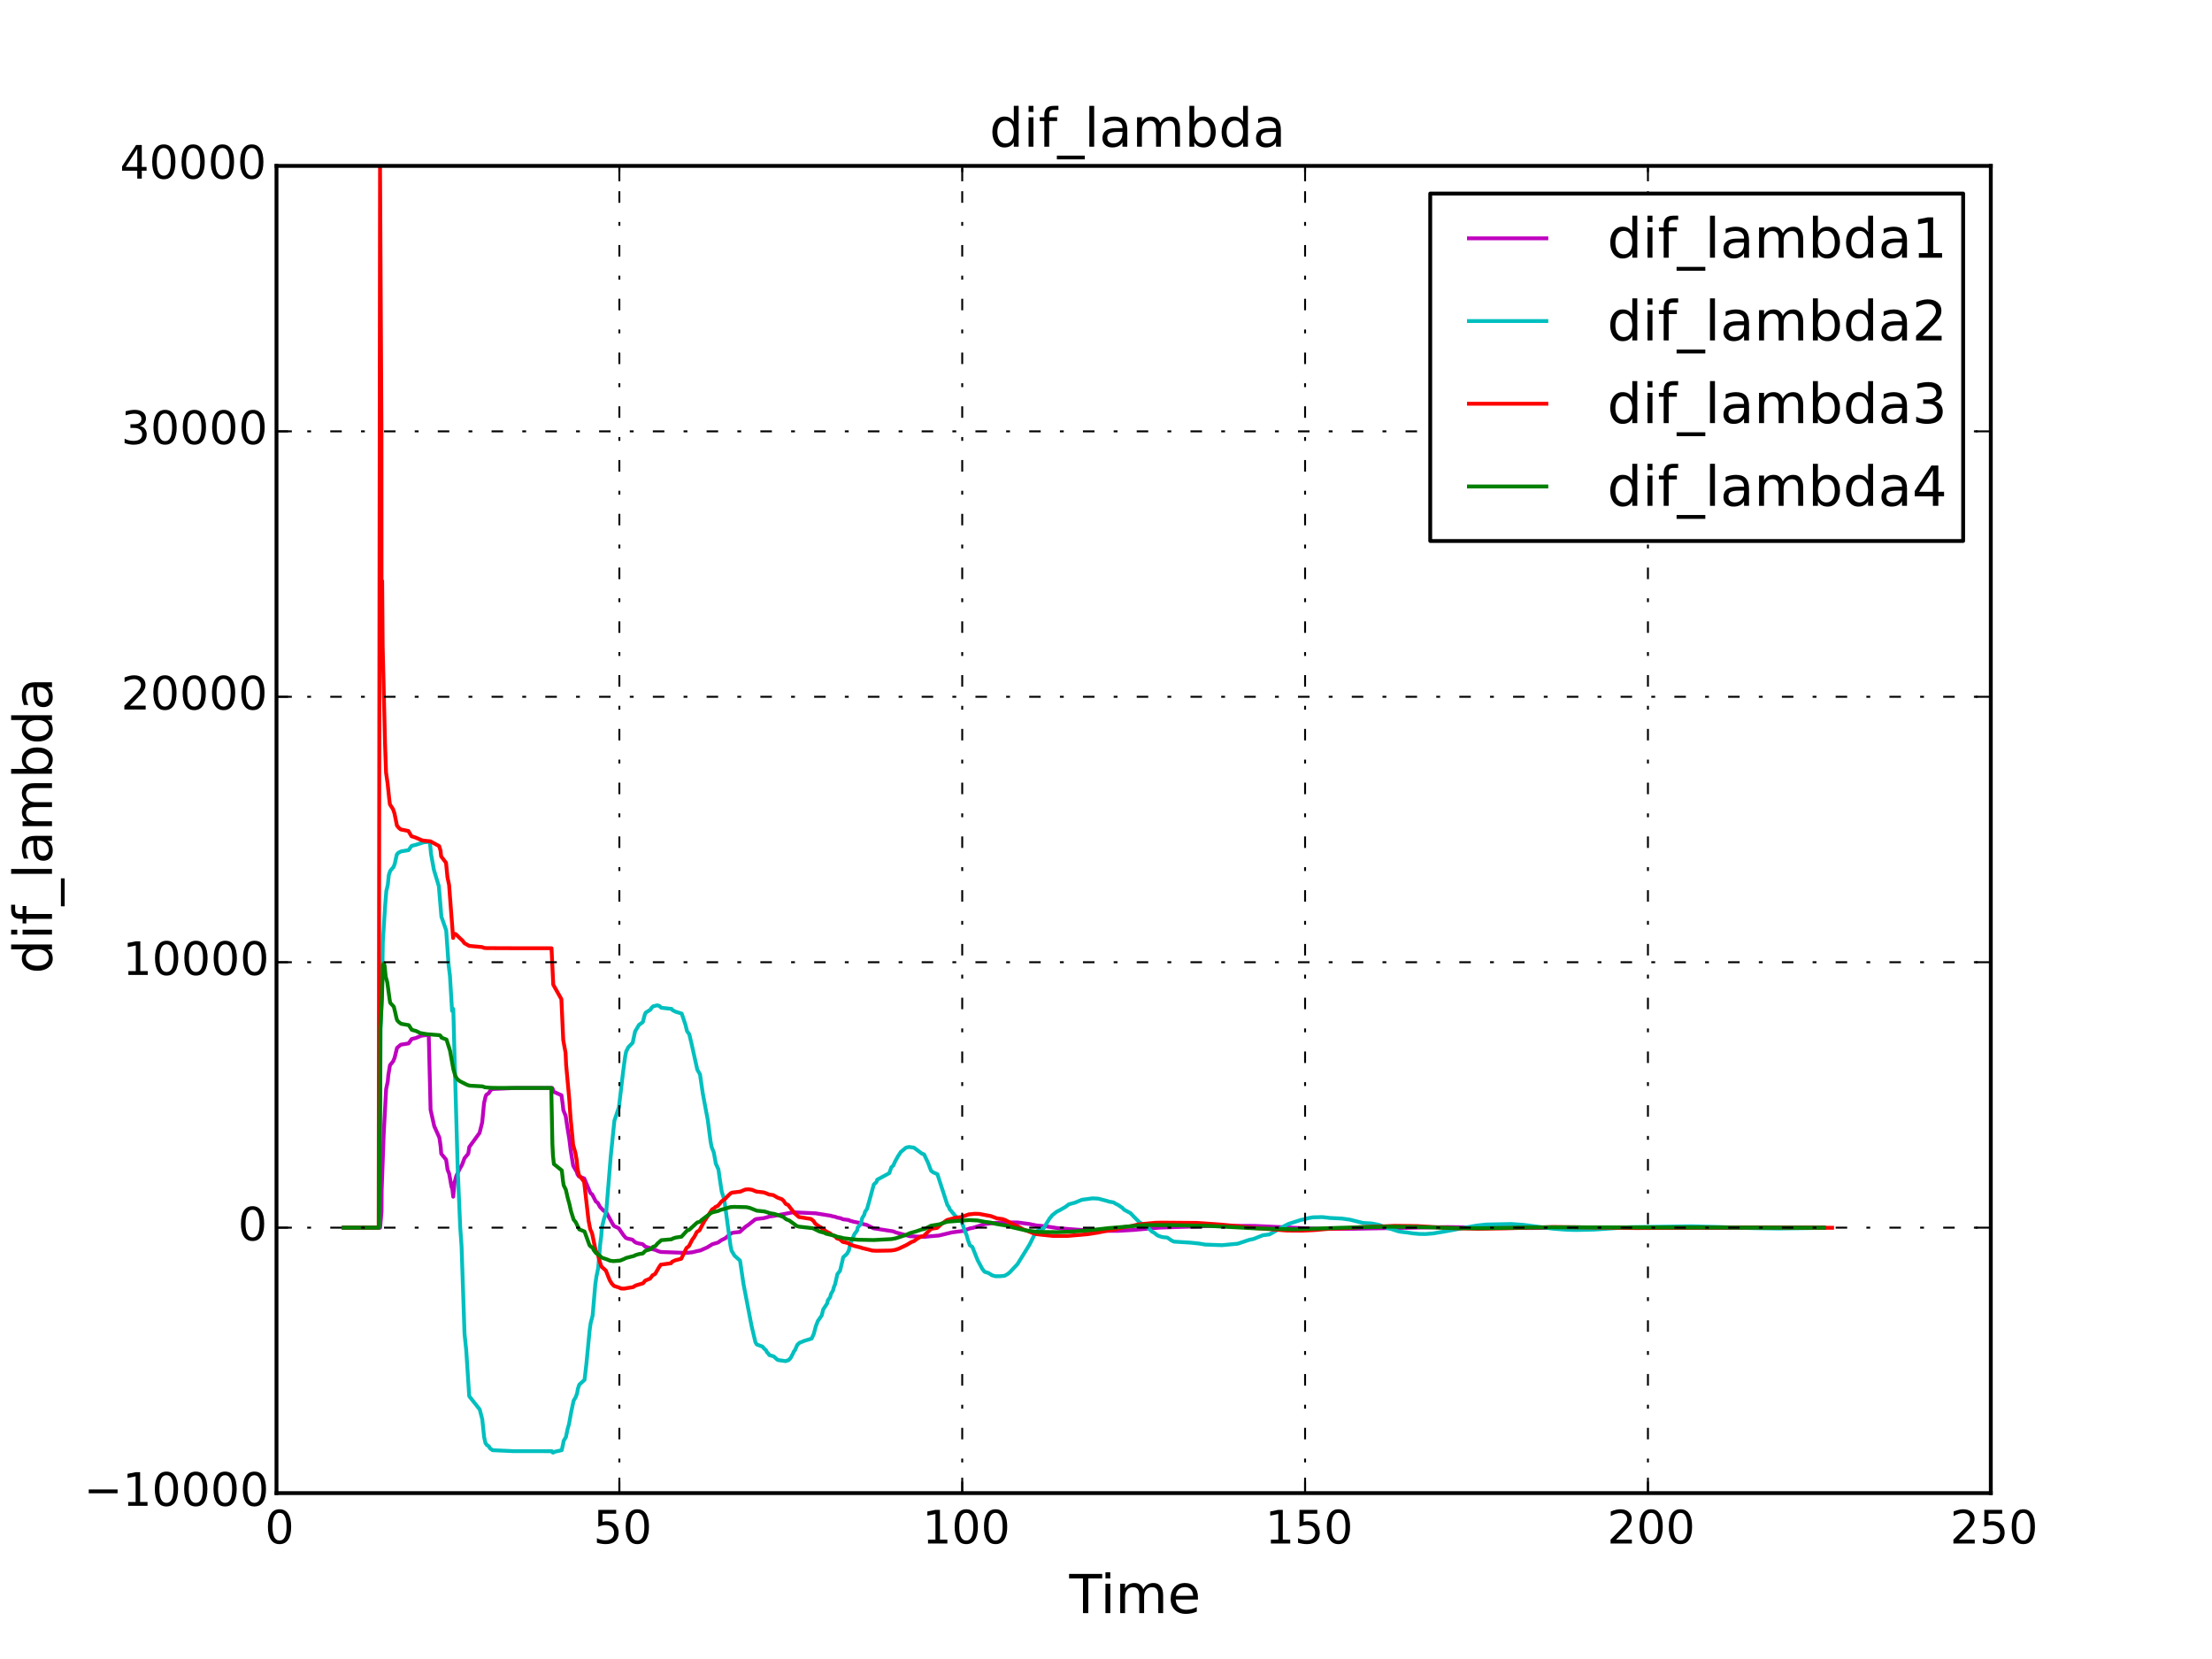 <?xml version="1.0" encoding="utf-8" standalone="no"?>
<!DOCTYPE svg PUBLIC "-//W3C//DTD SVG 1.1//EN"
  "http://www.w3.org/Graphics/SVG/1.1/DTD/svg11.dtd">
<!-- Created with matplotlib (http://matplotlib.org/) -->
<svg height="432pt" version="1.1" viewBox="0 0 576 432" width="576pt" xmlns="http://www.w3.org/2000/svg" xmlns:xlink="http://www.w3.org/1999/xlink">
 <defs>
  <style type="text/css">
*{stroke-linecap:butt;stroke-linejoin:round;}
  </style>
 </defs>
 <g id="figure_1">
  <g id="patch_1">
   <path d="
M0 432
L576 432
L576 0
L0 0
z
" style="fill:#ffffff;"/>
  </g>
  <g id="axes_1">
   <g id="patch_2">
    <path d="
M72 388.8
L518.4 388.8
L518.4 43.2
L72 43.2
z
" style="fill:#ffffff;"/>
   </g>
   <g id="line2d_1">
    <path clip-path="url(#p7ff5b81e1d)" d="
M89.483 319.68
L98.435 319.68
L98.983 319.68
L99.358 315.36
L99.389 309.96
L99.909 295.472
L100.548 283.576
L100.969 281.644
L101.113 279.997
L101.55 277.377
L102.392 276.333
L102.758 275.431
L103.387 272.873
L104.351 272.041
L106.399 271.703
L107.191 270.566
L108.284 270.289
L109.705 269.704
L111.162 269.509
L111.641 269.476
L112.125 288.984
L113.076 293.248
L114.419 296.249
L114.748 298.548
L114.893 300.415
L116.174 301.991
L116.541 304.561
L116.968 305.634
L117.568 308.996
L117.798 309.662
L118.016 311.624
L118.368 307.857
L118.842 306.178
L119.598 304.564
L120.313 303.327
L120.789 302.058
L120.933 301.633
L121.632 300.783
L121.948 300.361
L122.202 298.681
L124.876 295.002
L125.568 292.237
L126.039 287.288
L126.417 285.634
L126.637 285.086
L127.257 284.667
L127.746 283.914
L128.076 283.661
L128.236 283.576
L134.271 283.302
L143.783 283.301
L143.96 283.621
L144.122 284.27
L146.211 285.203
L146.547 287.668
L146.697 289.088
L147.297 290.574
L147.758 293.628
L148.253 296.656
L148.609 299.566
L149.267 303.572
L150.217 305.198
L150.39 305.81
L150.773 306.357
L152.131 306.862
L153.74 310.664
L154.228 311.043
L155.153 312.863
L155.666 313.214
L156.216 314.247
L157.158 315.25
L157.801 315.578
L159.693 318.972
L159.927 319.259
L161.103 319.821
L162.365 321.642
L162.959 322.347
L163.577 322.57
L164.67 322.788
L165.299 323.406
L165.659 323.6
L166.28 323.788
L167.325 323.969
L168.039 324.627
L169.505 325.051
L169.975 325.298
L170.784 325.517
L171.367 325.794
L172.098 326.006
L177.611 326.218
L178.834 326.247
L180.264 326.092
L181.255 325.859
L181.481 325.787
L182.354 325.626
L184.215 324.789
L185.491 323.993
L186.973 323.553
L187.85 322.934
L188.845 322.452
L189.434 321.959
L189.982 321.461
L190.406 321.128
L191.132 320.962
L192.652 320.796
L193.343 320.14
L194.259 319.346
L194.752 319.041
L196.636 317.544
L196.986 317.426
L198.885 317.2
L200.055 316.889
L200.264 316.793
L201.572 316.612
L206.293 315.723
L207.521 315.724
L212.348 315.938
L216.316 316.574
L216.51 316.647
L217.595 316.883
L217.992 317.049
L218.915 317.223
L219.493 317.496
L220.978 317.684
L221.342 317.876
L222.441 318.171
L224.062 318.47
L224.459 318.671
L225.691 318.971
L227.476 319.848
L232.569 320.635
L233.312 320.941
L236.952 321.917
L240.721 322.072
L242.256 321.919
L242.983 321.863
L244.508 321.729
L247.933 320.903
L250.69 320.551
L252.499 319.889
L253.428 319.714
L256.468 318.729
L258.054 318.557
L260.314 318.338
L264.868 318.311
L268.093 318.733
L269.887 319.106
L272.545 319.36
L275.022 319.751
L277.552 319.976
L280.409 320.197
L285.187 320.496
L291.043 320.516
L295.174 320.276
L301.985 319.665
L316.444 319.197
L326.75 319.231
L339.843 319.832
L343.678 319.974
L352.347 319.97
L376.873 319.531
L397.876 319.775
L418.945 319.63
L447.311 319.714
L474.824 319.668
L474.824 319.668" style="fill:none;stroke:#bf00bf;stroke-linecap:square;"/>
   </g>
   <g id="line2d_2">
    <path clip-path="url(#p7ff5b81e1d)" d="
M89.509 319.68
L98.555 319.68
L98.666 319.68
L99.024 285.12
L99.078 267.84
L99.469 258.66
L99.695 245.082
L100.289 235.887
L100.602 232.016
L100.979 230.433
L101.255 227.808
L101.643 226.725
L102.474 225.772
L102.796 224.935
L103.218 222.997
L103.34 222.506
L103.711 222.076
L104.438 221.702
L106.391 221.375
L107.058 220.433
L107.199 220.268
L108.259 219.998
L110.358 219.332
L111.939 219.197
L112.241 222.379
L112.99 226.506
L114.273 230.772
L114.941 238.705
L116.184 242.256
L116.83 251.427
L117.163 254.079
L117.722 263.244
L118.039 262.719
L118.389 275.99
L119.176 304.005
L119.618 314.435
L119.833 319.483
L120.184 324.416
L120.962 347.333
L121.405 351.565
L122.185 363.567
L124.92 367.025
L125.583 369.592
L126.062 374.189
L126.399 375.724
L126.73 376.232
L127.293 376.621
L127.589 377.145
L128.269 377.631
L133.833 377.885
L143.696 377.886
L143.852 378.187
L144.038 378.272
L144.238 378.08
L146.271 377.628
L146.607 376.14
L146.777 375.201
L147.373 374.184
L147.817 372.032
L148.146 370.936
L148.731 367.718
L149.37 364.731
L149.928 363.789
L150.281 362.796
L150.458 361.724
L150.838 360.562
L152.216 359.307
L152.71 355.013
L153.544 346.395
L153.81 344.503
L154.32 342.567
L155.012 334.482
L155.31 332.398
L155.757 330.298
L156.291 323.939
L156.569 321.812
L156.716 319.688
L157.234 317.568
L157.871 315.458
L159.03 301.171
L159.987 291.815
L161.165 288.341
L162.262 279.015
L162.804 275.035
L163.056 273.817
L163.645 272.655
L164.739 271.549
L165.384 268.578
L166.387 266.891
L167.396 266.136
L167.892 264.233
L168.114 263.718
L169.43 262.87
L169.578 262.536
L170.06 262.047
L171.192 261.774
L171.732 261.984
L172.202 262.417
L174.877 262.715
L175.163 263.067
L175.988 263.472
L177.515 263.929
L178.528 266.956
L178.893 268.493
L179.49 269.327
L180.144 272.075
L181.58 278.555
L182.274 279.746
L183.011 284.776
L183.759 288.783
L184.29 291.543
L185.029 297.222
L185.302 298.665
L185.876 300.115
L186.405 303.028
L187.075 304.489
L187.491 307.41
L187.94 310.321
L188.407 311.769
L188.717 313.211
L190.218 324.347
L190.494 325.67
L191.27 326.974
L192.703 328.257
L193.599 334.331
L195.702 345.242
L196.408 348.234
L196.713 349.518
L197.077 350.106
L198.564 350.657
L198.98 351.172
L199.518 351.651
L199.688 352.093
L200.114 352.497
L200.323 352.865
L201.47 353.196
L202.32 353.969
L202.596 354.153
L204.577 354.44
L204.749 354.341
L205.303 354.209
L205.875 353.615
L206.526 352.384
L206.672 352.001
L207.001 351.59
L207.621 350.194
L208.165 349.676
L209.506 349.134
L211.343 348.567
L211.901 347.365
L212.425 345.403
L212.96 343.999
L213.982 342.526
L214.354 340.991
L215.4 339.403
L215.576 338.59
L216.179 337.767
L216.379 336.934
L216.892 336.092
L217.118 335.243
L217.465 334.386
L218.053 331.782
L218.743 330.906
L219.376 328.268
L219.561 327.388
L220.536 326.509
L221.036 325.632
L221.404 323.888
L222.521 321.307
L223.179 320.459
L223.351 319.62
L224.129 318.788
L224.527 317.154
L225.043 316.353
L225.248 315.563
L225.782 314.785
L226.414 312.53
L227.539 308.428
L228.227 307.803
L228.421 307.197
L231.564 305.49
L232.102 303.961
L232.625 303.492
L232.999 302.618
L233.811 301.126
L234.557 299.985
L235.929 298.843
L236.693 298.672
L237.968 298.838
L239.687 300.115
L239.992 300.357
L240.636 300.615
L241.69 302.86
L242.448 304.868
L243.042 305.304
L244.096 305.749
L246.701 313.784
L247.099 314.314
L247.269 314.845
L248.599 316.431
L249.077 316.957
L250.19 317.48
L251.248 320.536
L251.666 321.513
L252.062 322.927
L252.555 324.271
L253.204 324.701
L254.56 328.115
L255.749 330.358
L256.38 331.171
L257.421 331.497
L258.323 332.08
L259.239 332.33
L260.405 332.325
L261.61 332.207
L262.364 331.773
L262.875 331.38
L264.935 329.2
L267.767 324.619
L268.15 323.986
L269.405 321.434
L270.152 320.493
L270.689 320.183
L271.726 319.876
L273.153 317.546
L273.316 317.274
L273.783 316.746
L273.942 316.49
L275.164 315.527
L276.04 315.084
L277.436 314.279
L278.338 313.592
L279.958 313.157
L281.718 312.42
L284.474 312.051
L285.961 312.118
L288.498 312.782
L288.689 312.884
L289.973 313.104
L290.538 313.475
L291.129 313.747
L292.237 314.503
L292.708 315.002
L294.364 315.889
L295.252 316.826
L296.596 318.171
L297.682 318.935
L298.109 319.31
L298.694 319.496
L299.026 319.862
L299.476 320.22
L300.01 320.739
L300.634 321.072
L301.184 321.548
L301.719 321.848
L302.668 322.134
L303.98 322.271
L305.03 323.006
L305.689 323.315
L309.992 323.583
L312.177 323.807
L313.836 324.085
L318.158 324.244
L322.296 323.858
L325.358 322.835
L326.375 322.638
L328.808 321.669
L330.546 321.441
L334.577 319.181
L335.575 318.682
L338.245 317.838
L338.582 317.699
L339.561 317.51
L340.621 317.207
L341.874 316.986
L344.319 316.925
L345.829 317.085
L346.199 317.149
L349.392 317.303
L350.049 317.392
L351.497 317.592
L354.949 318.457
L357.182 318.594
L358.342 318.802
L359.274 319.012
L360.851 319.632
L361.377 319.83
L362.262 320.021
L364.138 320.635
L364.921 320.774
L366.399 320.938
L367.878 321.161
L369.608 321.322
L371.204 321.336
L373.101 321.192
L376.442 320.631
L384.475 319.145
L386.977 318.865
L393.521 318.73
L396.613 318.947
L404.531 319.958
L407.849 320.211
L410.353 320.287
L415.067 320.182
L424.353 319.554
L440.434 319.321
L448.385 319.533
L456.343 319.803
L463.108 319.9
L470.988 319.792
L475.126 319.71
L475.126 319.71" style="fill:none;stroke:#00bfbf;stroke-linecap:square;"/>
   </g>
   <g id="line2d_3">
    <path clip-path="url(#p7ff5b81e1d)" d="
M89.578 319.68
L98.606 319.68
L98.96 43.2
L99.332 112.32
L99.349 151.2
L99.517 151.267
L99.649 168.213
L100.256 193.45
L100.527 201.201
L100.919 203.899
L101.341 207.921
L101.53 209.453
L102.37 210.752
L102.736 211.863
L103.363 214.974
L103.792 215.512
L104.329 215.979
L106.339 216.385
L107.147 217.754
L108.191 218.087
L110.04 218.874
L112.084 219.082
L114.355 220.323
L114.721 221.519
L114.87 222.994
L116.149 224.673
L116.518 228.431
L116.941 230.433
L117.991 244.241
L118.155 243.339
L118.505 243.185
L118.817 243.364
L119.566 244.122
L120.478 244.969
L120.903 245.571
L121.859 246.129
L122.175 246.304
L125.544 246.621
L126.011 246.823
L126.617 246.887
L135.632 246.922
L143.611 246.922
L144.069 256.42
L146.183 260.174
L146.669 270.858
L147.272 274.149
L147.419 277.3
L148.216 285.964
L148.574 291.133
L149.039 295.863
L149.234 298.075
L149.831 300.191
L150.192 302.214
L150.36 304.143
L150.75 305.98
L152.105 307.729
L153.254 317.804
L153.696 320.09
L154.174 321.149
L155.124 325.706
L155.641 326.483
L156.189 328.578
L156.598 329.79
L157.776 330.867
L158.767 333.356
L159.286 334.225
L159.905 334.867
L161.248 335.297
L161.705 335.529
L162.51 335.553
L163.557 335.372
L164.829 335.165
L165.552 334.73
L167.459 334.16
L168.018 333.465
L169.295 332.939
L169.944 332.065
L170.585 331.752
L171.567 330.056
L172.061 329.323
L174.731 328.946
L175.012 328.564
L175.832 328.177
L177.389 327.784
L178.792 324.937
L179.379 324.521
L179.81 323.688
L180.228 322.855
L180.832 322.026
L181.459 320.795
L182.134 320.39
L183.388 318.042
L185.453 314.903
L186.018 314.591
L186.291 314.287
L186.95 313.991
L187.643 313.156
L187.83 312.896
L188.839 312.173
L189.222 311.739
L189.96 310.994
L190.344 310.683
L190.701 310.544
L192.783 310.296
L194.046 309.762
L194.894 309.686
L195.815 309.815
L196.466 310.089
L196.945 310.279
L198.864 310.502
L199.593 310.758
L200.239 311.044
L201.346 311.198
L201.905 311.526
L202.505 311.88
L203.572 312.259
L204.024 312.659
L204.628 313.517
L205.207 313.742
L205.928 314.676
L206.89 315.901
L208.021 316.906
L211.166 317.41
L211.812 317.914
L212.324 318.663
L213.355 319.399
L213.836 319.641
L214.273 320.116
L214.778 320.349
L214.991 320.58
L216.288 321.251
L216.478 321.468
L217.379 321.889
L217.95 322.487
L218.66 322.678
L219.464 323.388
L220.94 323.712
L221.29 324.012
L222.39 324.42
L224.23 324.878
L224.44 324.977
L226.145 325.378
L227.14 325.648
L228.328 325.699
L232.012 325.636
L233.043 325.479
L234.021 325.164
L236.059 324.195
L237.307 323.442
L238.031 323.171
L238.768 322.603
L239.797 322.011
L240.53 321.861
L242.231 320.197
L242.358 320.049
L242.927 319.902
L244.007 319.756
L245.107 318.78
L246.612 317.691
L248.825 317.1
L250.268 316.93
L252.281 316.222
L253.836 316.062
L255.028 316.102
L258.034 316.674
L259.316 317.151
L259.493 317.227
L261.11 317.464
L261.808 317.715
L262.614 318.153
L264.265 319.064
L264.846 319.246
L266.443 320.113
L269.312 321.216
L269.863 321.368
L272.711 321.678
L274.316 321.841
L277.994 321.829
L283.094 321.391
L283.946 321.265
L286.019 320.934
L288.612 320.402
L290.038 320.236
L292.808 319.537
L294.282 319.339
L296.425 318.835
L300.862 318.408
L302.485 318.369
L311.75 318.447
L317.587 318.854
L323.414 319.399
L324.718 319.597
L331.777 320.16
L335.011 320.428
L339.086 320.467
L342.25 320.312
L346.095 319.976
L350.509 319.836
L353.83 319.551
L354.866 319.517
L359.547 319.369
L363.206 319.21
L369.003 319.272
L373.706 319.557
L377.541 319.784
L384.885 319.969
L392.07 319.861
L404.267 319.51
L411.094 319.573
L425.939 319.784
L446.609 319.678
L458.18 319.618
L477.078 319.713
L477.078 319.713" style="fill:none;stroke:#ff0000;stroke-linecap:square;"/>
   </g>
   <g id="line2d_4">
    <path clip-path="url(#p7ff5b81e1d)" d="
M89.518 319.68
L98.579 319.68
L98.649 319.68
L99.015 285.12
L99.061 267.84
L99.46 259.74
L99.703 251.242
L99.963 250.847
L100.161 251.551
L100.432 254.29
L100.855 255.828
L101.419 259.983
L101.601 261.129
L102.552 262.151
L102.963 263.854
L103.254 265.172
L103.441 265.71
L103.892 266.182
L104.446 266.594
L106.45 266.953
L107.234 268.171
L108.347 268.468
L109.387 268.997
L111.207 269.306
L114.489 269.561
L114.792 269.821
L114.959 270.2
L116.266 270.694
L117.179 273.584
L118.067 278.482
L118.585 280.203
L119.055 280.977
L119.643 281.463
L120.357 281.851
L121.673 282.509
L122.311 282.704
L125.636 282.886
L126.252 283.131
L127.79 283.263
L130.328 283.298
L143.55 283.301
L143.845 297.964
L144.002 300.998
L144.233 303.114
L146.294 304.78
L146.598 307.486
L146.784 308.668
L147.337 309.775
L147.801 311.815
L148.304 313.661
L148.671 315.34
L149.377 317.583
L149.924 318.263
L150.818 320.116
L152.205 320.674
L153.5 324.246
L153.831 324.596
L154.343 324.927
L154.616 325.536
L155.221 326.324
L155.936 326.769
L156.544 327.327
L156.696 327.485
L158.166 327.983
L158.848 328.281
L159.734 328.396
L161.475 328.253
L162.409 327.88
L163.078 327.558
L165.159 327.026
L165.352 326.877
L166.36 326.56
L167.385 326.392
L168.109 325.673
L169.418 325.286
L170.042 324.677
L170.67 324.467
L171.199 323.823
L172.21 322.935
L174.848 322.71
L175.245 322.484
L175.978 322.257
L177.462 322.03
L178.696 320.672
L178.882 320.449
L179.479 320.227
L181.554 318.327
L182.28 318.131
L182.627 317.748
L184.013 316.696
L184.696 316.23
L185.013 315.945
L185.553 315.68
L187.069 315.322
L187.477 315.111
L190.199 314.321
L191.187 314.27
L194.326 314.343
L195.185 314.518
L197.085 315.263
L199.046 315.458
L200.104 315.774
L200.311 315.885
L201.722 316.116
L203.931 316.86
L204.755 317.523
L205.492 317.795
L207.564 319.298
L208.171 319.432
L211.657 319.825
L213.424 320.687
L214.691 321.026
L215.049 321.239
L217.451 321.815
L218.039 322.063
L219.191 322.282
L219.552 322.412
L221.393 322.631
L223.428 322.827
L227.519 322.903
L232.108 322.657
L233.174 322.47
L235.76 321.636
L236.995 321.09
L238.455 320.68
L239.915 320.184
L240.76 320.02
L242.442 319.169
L244.548 318.827
L246.677 318.127
L252.35 317.702
L254.54 317.81
L256.217 318.12
L256.371 318.157
L257.966 318.355
L259.394 318.716
L262.177 319.159
L263.651 319.604
L266.997 320.366
L270.122 320.788
L275.181 320.849
L279.408 320.688
L282.401 320.462
L286.332 320.065
L288.684 319.795
L290.817 319.622
L298.081 319.007
L305.014 319.019
L307.348 319.068
L314.408 319.203
L323.072 319.657
L327.072 319.88
L336.871 320.109
L342.355 319.942
L349.048 319.708
L361.372 319.425
L369.296 319.508
L379.872 319.816
L386.267 319.821
L397.417 319.643
L404.982 319.586
L474.886 319.698
L474.886 319.698" style="fill:none;stroke:#008000;stroke-linecap:square;"/>
   </g>
   <g id="patch_3">
    <path d="
M72 388.8
L72 43.2" style="fill:none;stroke:#000000;stroke-linecap:square;stroke-linejoin:miter;"/>
   </g>
   <g id="patch_4">
    <path d="
M72 43.2
L518.4 43.2" style="fill:none;stroke:#000000;stroke-linecap:square;stroke-linejoin:miter;"/>
   </g>
   <g id="patch_5">
    <path d="
M518.4 388.8
L518.4 43.2" style="fill:none;stroke:#000000;stroke-linecap:square;stroke-linejoin:miter;"/>
   </g>
   <g id="patch_6">
    <path d="
M72 388.8
L518.4 388.8" style="fill:none;stroke:#000000;stroke-linecap:square;stroke-linejoin:miter;"/>
   </g>
   <g id="matplotlib.axis_1">
    <g id="xtick_1">
     <g id="line2d_5">
      <path clip-path="url(#p7ff5b81e1d)" d="
M72 388.8
L72 43.2" style="fill:none;stroke:#000000;stroke-dasharray:3,5,1,5;stroke-dashoffset:0.0;stroke-width:0.5;"/>
     </g>
     <g id="line2d_6">
      <defs>
       <path d="
M0 0
L0 -4" id="mc7db9fdffb" style="stroke:#000000;stroke-width:0.5;"/>
      </defs>
      <g>
       <use style="stroke:#000000;stroke-width:0.5;" x="72.0" xlink:href="#mc7db9fdffb" y="388.8"/>
      </g>
     </g>
     <g id="line2d_7">
      <defs>
       <path d="
M0 0
L0 4" id="m5a7d422ac3" style="stroke:#000000;stroke-width:0.5;"/>
      </defs>
      <g>
       <use style="stroke:#000000;stroke-width:0.5;" x="72.0" xlink:href="#m5a7d422ac3" y="43.2"/>
      </g>
     </g>
     <g id="text_1">
      <!-- 0 -->
      <defs>
       <path d="
M31.781 66.406
Q24.172 66.406 20.328 58.906
Q16.5 51.422 16.5 36.375
Q16.5 21.391 20.328 13.891
Q24.172 6.391 31.781 6.391
Q39.453 6.391 43.281 13.891
Q47.125 21.391 47.125 36.375
Q47.125 51.422 43.281 58.906
Q39.453 66.406 31.781 66.406
M31.781 74.219
Q44.047 74.219 50.516 64.516
Q56.984 54.828 56.984 36.375
Q56.984 17.969 50.516 8.266
Q44.047 -1.422 31.781 -1.422
Q19.531 -1.422 13.062 8.266
Q6.594 17.969 6.594 36.375
Q6.594 54.828 13.062 64.516
Q19.531 74.219 31.781 74.219" id="DejaVuSans-30"/>
      </defs>
      <g transform="translate(68.977 401.918)scale(0.12 -0.12)">
       <use xlink:href="#DejaVuSans-30"/>
      </g>
     </g>
    </g>
    <g id="xtick_2">
     <g id="line2d_8">
      <path clip-path="url(#p7ff5b81e1d)" d="
M161.28 388.8
L161.28 43.2" style="fill:none;stroke:#000000;stroke-dasharray:3,5,1,5;stroke-dashoffset:0.0;stroke-width:0.5;"/>
     </g>
     <g id="line2d_9">
      <g>
       <use style="stroke:#000000;stroke-width:0.5;" x="161.28" xlink:href="#mc7db9fdffb" y="388.8"/>
      </g>
     </g>
     <g id="line2d_10">
      <g>
       <use style="stroke:#000000;stroke-width:0.5;" x="161.28" xlink:href="#m5a7d422ac3" y="43.2"/>
      </g>
     </g>
     <g id="text_2">
      <!-- 50 -->
      <defs>
       <path d="
M10.797 72.906
L49.516 72.906
L49.516 64.594
L19.828 64.594
L19.828 46.734
Q21.969 47.469 24.109 47.828
Q26.266 48.188 28.422 48.188
Q40.625 48.188 47.75 41.5
Q54.891 34.812 54.891 23.391
Q54.891 11.625 47.562 5.094
Q40.234 -1.422 26.906 -1.422
Q22.312 -1.422 17.547 -0.641
Q12.797 0.141 7.719 1.703
L7.719 11.625
Q12.109 9.234 16.797 8.062
Q21.484 6.891 26.703 6.891
Q35.156 6.891 40.078 11.328
Q45.016 15.766 45.016 23.391
Q45.016 31 40.078 35.438
Q35.156 39.891 26.703 39.891
Q22.75 39.891 18.812 39.016
Q14.891 38.141 10.797 36.281
z
" id="DejaVuSans-35"/>
      </defs>
      <g transform="translate(154.507 401.918)scale(0.12 -0.12)">
       <use xlink:href="#DejaVuSans-35"/>
       <use x="63.623" xlink:href="#DejaVuSans-30"/>
      </g>
     </g>
    </g>
    <g id="xtick_3">
     <g id="line2d_11">
      <path clip-path="url(#p7ff5b81e1d)" d="
M250.56 388.8
L250.56 43.2" style="fill:none;stroke:#000000;stroke-dasharray:3,5,1,5;stroke-dashoffset:0.0;stroke-width:0.5;"/>
     </g>
     <g id="line2d_12">
      <g>
       <use style="stroke:#000000;stroke-width:0.5;" x="250.56" xlink:href="#mc7db9fdffb" y="388.8"/>
      </g>
     </g>
     <g id="line2d_13">
      <g>
       <use style="stroke:#000000;stroke-width:0.5;" x="250.56" xlink:href="#m5a7d422ac3" y="43.2"/>
      </g>
     </g>
     <g id="text_3">
      <!-- 100 -->
      <defs>
       <path d="
M12.406 8.297
L28.516 8.297
L28.516 63.922
L10.984 60.406
L10.984 69.391
L28.422 72.906
L38.281 72.906
L38.281 8.297
L54.391 8.297
L54.391 0
L12.406 0
z
" id="DejaVuSans-31"/>
      </defs>
      <g transform="translate(240.165 401.918)scale(0.12 -0.12)">
       <use xlink:href="#DejaVuSans-31"/>
       <use x="63.623" xlink:href="#DejaVuSans-30"/>
       <use x="127.246" xlink:href="#DejaVuSans-30"/>
      </g>
     </g>
    </g>
    <g id="xtick_4">
     <g id="line2d_14">
      <path clip-path="url(#p7ff5b81e1d)" d="
M339.84 388.8
L339.84 43.2" style="fill:none;stroke:#000000;stroke-dasharray:3,5,1,5;stroke-dashoffset:0.0;stroke-width:0.5;"/>
     </g>
     <g id="line2d_15">
      <g>
       <use style="stroke:#000000;stroke-width:0.5;" x="339.84" xlink:href="#mc7db9fdffb" y="388.8"/>
      </g>
     </g>
     <g id="line2d_16">
      <g>
       <use style="stroke:#000000;stroke-width:0.5;" x="339.84" xlink:href="#m5a7d422ac3" y="43.2"/>
      </g>
     </g>
     <g id="text_4">
      <!-- 150 -->
      <g transform="translate(329.445 401.918)scale(0.12 -0.12)">
       <use xlink:href="#DejaVuSans-31"/>
       <use x="63.623" xlink:href="#DejaVuSans-35"/>
       <use x="127.246" xlink:href="#DejaVuSans-30"/>
      </g>
     </g>
    </g>
    <g id="xtick_5">
     <g id="line2d_17">
      <path clip-path="url(#p7ff5b81e1d)" d="
M429.12 388.8
L429.12 43.2" style="fill:none;stroke:#000000;stroke-dasharray:3,5,1,5;stroke-dashoffset:0.0;stroke-width:0.5;"/>
     </g>
     <g id="line2d_18">
      <g>
       <use style="stroke:#000000;stroke-width:0.5;" x="429.12" xlink:href="#mc7db9fdffb" y="388.8"/>
      </g>
     </g>
     <g id="line2d_19">
      <g>
       <use style="stroke:#000000;stroke-width:0.5;" x="429.12" xlink:href="#m5a7d422ac3" y="43.2"/>
      </g>
     </g>
     <g id="text_5">
      <!-- 200 -->
      <defs>
       <path d="
M19.188 8.297
L53.609 8.297
L53.609 0
L7.328 0
L7.328 8.297
Q12.938 14.109 22.625 23.891
Q32.328 33.688 34.812 36.531
Q39.547 41.844 41.422 45.531
Q43.312 49.219 43.312 52.781
Q43.312 58.594 39.234 62.25
Q35.156 65.922 28.609 65.922
Q23.969 65.922 18.812 64.312
Q13.672 62.703 7.812 59.422
L7.812 69.391
Q13.766 71.781 18.938 73
Q24.125 74.219 28.422 74.219
Q39.75 74.219 46.484 68.547
Q53.219 62.891 53.219 53.422
Q53.219 48.922 51.531 44.891
Q49.859 40.875 45.406 35.406
Q44.188 33.984 37.641 27.219
Q31.109 20.453 19.188 8.297" id="DejaVuSans-32"/>
      </defs>
      <g transform="translate(418.506 401.918)scale(0.12 -0.12)">
       <use xlink:href="#DejaVuSans-32"/>
       <use x="63.623" xlink:href="#DejaVuSans-30"/>
       <use x="127.246" xlink:href="#DejaVuSans-30"/>
      </g>
     </g>
    </g>
    <g id="xtick_6">
     <g id="line2d_20">
      <path clip-path="url(#p7ff5b81e1d)" d="
M518.4 388.8
L518.4 43.2" style="fill:none;stroke:#000000;stroke-dasharray:3,5,1,5;stroke-dashoffset:0.0;stroke-width:0.5;"/>
     </g>
     <g id="line2d_21">
      <g>
       <use style="stroke:#000000;stroke-width:0.5;" x="518.4" xlink:href="#mc7db9fdffb" y="388.8"/>
      </g>
     </g>
     <g id="line2d_22">
      <g>
       <use style="stroke:#000000;stroke-width:0.5;" x="518.4" xlink:href="#m5a7d422ac3" y="43.2"/>
      </g>
     </g>
     <g id="text_6">
      <!-- 250 -->
      <g transform="translate(507.786 401.918)scale(0.12 -0.12)">
       <use xlink:href="#DejaVuSans-32"/>
       <use x="63.623" xlink:href="#DejaVuSans-35"/>
       <use x="127.246" xlink:href="#DejaVuSans-30"/>
      </g>
     </g>
    </g>
    <g id="text_7">
     <!-- Time -->
     <defs>
      <path d="
M9.422 54.688
L18.406 54.688
L18.406 0
L9.422 0
z

M9.422 75.984
L18.406 75.984
L18.406 64.594
L9.422 64.594
z
" id="DejaVuSans-69"/>
      <path d="
M-0.297 72.906
L61.375 72.906
L61.375 64.594
L35.5 64.594
L35.5 0
L25.594 0
L25.594 64.594
L-0.297 64.594
z
" id="DejaVuSans-54"/>
      <path d="
M52 44.188
Q55.375 50.25 60.062 53.125
Q64.75 56 71.094 56
Q79.641 56 84.281 50.016
Q88.922 44.047 88.922 33.016
L88.922 0
L79.891 0
L79.891 32.719
Q79.891 40.578 77.094 44.375
Q74.312 48.188 68.609 48.188
Q61.625 48.188 57.562 43.547
Q53.516 38.922 53.516 30.906
L53.516 0
L44.484 0
L44.484 32.719
Q44.484 40.625 41.703 44.406
Q38.922 48.188 33.109 48.188
Q26.219 48.188 22.156 43.531
Q18.109 38.875 18.109 30.906
L18.109 0
L9.078 0
L9.078 54.688
L18.109 54.688
L18.109 46.188
Q21.188 51.219 25.484 53.609
Q29.781 56 35.688 56
Q41.656 56 45.828 52.969
Q50 49.953 52 44.188" id="DejaVuSans-6d"/>
      <path d="
M56.203 29.594
L56.203 25.203
L14.891 25.203
Q15.484 15.922 20.484 11.062
Q25.484 6.203 34.422 6.203
Q39.594 6.203 44.453 7.469
Q49.312 8.734 54.109 11.281
L54.109 2.781
Q49.266 0.734 44.188 -0.344
Q39.109 -1.422 33.891 -1.422
Q20.797 -1.422 13.156 6.188
Q5.516 13.812 5.516 26.812
Q5.516 40.234 12.766 48.109
Q20.016 56 32.328 56
Q43.359 56 49.781 48.891
Q56.203 41.797 56.203 29.594
M47.219 32.234
Q47.125 39.594 43.094 43.984
Q39.062 48.391 32.422 48.391
Q24.906 48.391 20.391 44.141
Q15.875 39.891 15.188 32.172
z
" id="DejaVuSans-65"/>
     </defs>
     <g transform="translate(278.425 420.052)scale(0.14 -0.14)">
      <use xlink:href="#DejaVuSans-54"/>
      <use x="57.959" xlink:href="#DejaVuSans-69"/>
      <use x="85.742" xlink:href="#DejaVuSans-6d"/>
      <use x="183.154" xlink:href="#DejaVuSans-65"/>
     </g>
    </g>
   </g>
   <g id="matplotlib.axis_2">
    <g id="ytick_1">
     <g id="line2d_23">
      <path clip-path="url(#p7ff5b81e1d)" d="
M72 388.8
L518.4 388.8" style="fill:none;stroke:#000000;stroke-dasharray:3,5,1,5;stroke-dashoffset:0.0;stroke-width:0.5;"/>
     </g>
     <g id="line2d_24">
      <defs>
       <path d="
M0 0
L4 0" id="md7965d1ba0" style="stroke:#000000;stroke-width:0.5;"/>
      </defs>
      <g>
       <use style="stroke:#000000;stroke-width:0.5;" x="72.0" xlink:href="#md7965d1ba0" y="388.8"/>
      </g>
     </g>
     <g id="line2d_25">
      <defs>
       <path d="
M0 0
L-4 0" id="md9a1c1a7cd" style="stroke:#000000;stroke-width:0.5;"/>
      </defs>
      <g>
       <use style="stroke:#000000;stroke-width:0.5;" x="518.4" xlink:href="#md9a1c1a7cd" y="388.8"/>
      </g>
     </g>
     <g id="text_8">
      <!-- −10000 -->
      <defs>
       <path d="
M10.594 35.5
L73.188 35.5
L73.188 27.203
L10.594 27.203
z
" id="DejaVuSans-2212"/>
      </defs>
      <g transform="translate(21.837 392.111)scale(0.12 -0.12)">
       <use xlink:href="#DejaVuSans-2212"/>
       <use x="83.789" xlink:href="#DejaVuSans-31"/>
       <use x="147.412" xlink:href="#DejaVuSans-30"/>
       <use x="211.035" xlink:href="#DejaVuSans-30"/>
       <use x="274.658" xlink:href="#DejaVuSans-30"/>
       <use x="338.281" xlink:href="#DejaVuSans-30"/>
      </g>
     </g>
    </g>
    <g id="ytick_2">
     <g id="line2d_26">
      <path clip-path="url(#p7ff5b81e1d)" d="
M72 319.68
L518.4 319.68" style="fill:none;stroke:#000000;stroke-dasharray:3,5,1,5;stroke-dashoffset:0.0;stroke-width:0.5;"/>
     </g>
     <g id="line2d_27">
      <g>
       <use style="stroke:#000000;stroke-width:0.5;" x="72.0" xlink:href="#md7965d1ba0" y="319.68"/>
      </g>
     </g>
     <g id="line2d_28">
      <g>
       <use style="stroke:#000000;stroke-width:0.5;" x="518.4" xlink:href="#md9a1c1a7cd" y="319.68"/>
      </g>
     </g>
     <g id="text_9">
      <!-- 0 -->
      <g transform="translate(61.953 322.991)scale(0.12 -0.12)">
       <use xlink:href="#DejaVuSans-30"/>
      </g>
     </g>
    </g>
    <g id="ytick_3">
     <g id="line2d_29">
      <path clip-path="url(#p7ff5b81e1d)" d="
M72 250.56
L518.4 250.56" style="fill:none;stroke:#000000;stroke-dasharray:3,5,1,5;stroke-dashoffset:0.0;stroke-width:0.5;"/>
     </g>
     <g id="line2d_30">
      <g>
       <use style="stroke:#000000;stroke-width:0.5;" x="72.0" xlink:href="#md7965d1ba0" y="250.56"/>
      </g>
     </g>
     <g id="line2d_31">
      <g>
       <use style="stroke:#000000;stroke-width:0.5;" x="518.4" xlink:href="#md9a1c1a7cd" y="250.56"/>
      </g>
     </g>
     <g id="text_10">
      <!-- 10000 -->
      <g transform="translate(31.94 253.871)scale(0.12 -0.12)">
       <use xlink:href="#DejaVuSans-31"/>
       <use x="63.623" xlink:href="#DejaVuSans-30"/>
       <use x="127.246" xlink:href="#DejaVuSans-30"/>
       <use x="190.869" xlink:href="#DejaVuSans-30"/>
       <use x="254.492" xlink:href="#DejaVuSans-30"/>
      </g>
     </g>
    </g>
    <g id="ytick_4">
     <g id="line2d_32">
      <path clip-path="url(#p7ff5b81e1d)" d="
M72 181.44
L518.4 181.44" style="fill:none;stroke:#000000;stroke-dasharray:3,5,1,5;stroke-dashoffset:0.0;stroke-width:0.5;"/>
     </g>
     <g id="line2d_33">
      <g>
       <use style="stroke:#000000;stroke-width:0.5;" x="72.0" xlink:href="#md7965d1ba0" y="181.44"/>
      </g>
     </g>
     <g id="line2d_34">
      <g>
       <use style="stroke:#000000;stroke-width:0.5;" x="518.4" xlink:href="#md9a1c1a7cd" y="181.44"/>
      </g>
     </g>
     <g id="text_11">
      <!-- 20000 -->
      <g transform="translate(31.501 184.751)scale(0.12 -0.12)">
       <use xlink:href="#DejaVuSans-32"/>
       <use x="63.623" xlink:href="#DejaVuSans-30"/>
       <use x="127.246" xlink:href="#DejaVuSans-30"/>
       <use x="190.869" xlink:href="#DejaVuSans-30"/>
       <use x="254.492" xlink:href="#DejaVuSans-30"/>
      </g>
     </g>
    </g>
    <g id="ytick_5">
     <g id="line2d_35">
      <path clip-path="url(#p7ff5b81e1d)" d="
M72 112.32
L518.4 112.32" style="fill:none;stroke:#000000;stroke-dasharray:3,5,1,5;stroke-dashoffset:0.0;stroke-width:0.5;"/>
     </g>
     <g id="line2d_36">
      <g>
       <use style="stroke:#000000;stroke-width:0.5;" x="72.0" xlink:href="#md7965d1ba0" y="112.32"/>
      </g>
     </g>
     <g id="line2d_37">
      <g>
       <use style="stroke:#000000;stroke-width:0.5;" x="518.4" xlink:href="#md9a1c1a7cd" y="112.32"/>
      </g>
     </g>
     <g id="text_12">
      <!-- 30000 -->
      <defs>
       <path d="
M40.578 39.312
Q47.656 37.797 51.625 33
Q55.609 28.219 55.609 21.188
Q55.609 10.406 48.188 4.484
Q40.766 -1.422 27.094 -1.422
Q22.516 -1.422 17.656 -0.516
Q12.797 0.391 7.625 2.203
L7.625 11.719
Q11.719 9.328 16.594 8.109
Q21.484 6.891 26.812 6.891
Q36.078 6.891 40.938 10.547
Q45.797 14.203 45.797 21.188
Q45.797 27.641 41.281 31.266
Q36.766 34.906 28.719 34.906
L20.219 34.906
L20.219 43.016
L29.109 43.016
Q36.375 43.016 40.234 45.922
Q44.094 48.828 44.094 54.297
Q44.094 59.906 40.109 62.906
Q36.141 65.922 28.719 65.922
Q24.656 65.922 20.016 65.031
Q15.375 64.156 9.812 62.312
L9.812 71.094
Q15.438 72.656 20.344 73.438
Q25.25 74.219 29.594 74.219
Q40.828 74.219 47.359 69.109
Q53.906 64.016 53.906 55.328
Q53.906 49.266 50.438 45.094
Q46.969 40.922 40.578 39.312" id="DejaVuSans-33"/>
      </defs>
      <g transform="translate(31.537 115.631)scale(0.12 -0.12)">
       <use xlink:href="#DejaVuSans-33"/>
       <use x="63.623" xlink:href="#DejaVuSans-30"/>
       <use x="127.246" xlink:href="#DejaVuSans-30"/>
       <use x="190.869" xlink:href="#DejaVuSans-30"/>
       <use x="254.492" xlink:href="#DejaVuSans-30"/>
      </g>
     </g>
    </g>
    <g id="ytick_6">
     <g id="line2d_38">
      <path clip-path="url(#p7ff5b81e1d)" d="
M72 43.2
L518.4 43.2" style="fill:none;stroke:#000000;stroke-dasharray:3,5,1,5;stroke-dashoffset:0.0;stroke-width:0.5;"/>
     </g>
     <g id="line2d_39">
      <g>
       <use style="stroke:#000000;stroke-width:0.5;" x="72.0" xlink:href="#md7965d1ba0" y="43.2"/>
      </g>
     </g>
     <g id="line2d_40">
      <g>
       <use style="stroke:#000000;stroke-width:0.5;" x="518.4" xlink:href="#md9a1c1a7cd" y="43.2"/>
      </g>
     </g>
     <g id="text_13">
      <!-- 40000 -->
      <defs>
       <path d="
M37.797 64.312
L12.891 25.391
L37.797 25.391
z

M35.203 72.906
L47.609 72.906
L47.609 25.391
L58.016 25.391
L58.016 17.188
L47.609 17.188
L47.609 0
L37.797 0
L37.797 17.188
L4.891 17.188
L4.891 26.703
z
" id="DejaVuSans-34"/>
      </defs>
      <g transform="translate(31.209 46.511)scale(0.12 -0.12)">
       <use xlink:href="#DejaVuSans-34"/>
       <use x="63.623" xlink:href="#DejaVuSans-30"/>
       <use x="127.246" xlink:href="#DejaVuSans-30"/>
       <use x="190.869" xlink:href="#DejaVuSans-30"/>
       <use x="254.492" xlink:href="#DejaVuSans-30"/>
      </g>
     </g>
    </g>
    <g id="text_14">
     <!-- dif_lambda -->
     <defs>
      <path d="
M45.406 46.391
L45.406 75.984
L54.391 75.984
L54.391 0
L45.406 0
L45.406 8.203
Q42.578 3.328 38.25 0.953
Q33.938 -1.422 27.875 -1.422
Q17.969 -1.422 11.734 6.484
Q5.516 14.406 5.516 27.297
Q5.516 40.188 11.734 48.094
Q17.969 56 27.875 56
Q33.938 56 38.25 53.625
Q42.578 51.266 45.406 46.391
M14.797 27.297
Q14.797 17.391 18.875 11.75
Q22.953 6.109 30.078 6.109
Q37.203 6.109 41.297 11.75
Q45.406 17.391 45.406 27.297
Q45.406 37.203 41.297 42.844
Q37.203 48.484 30.078 48.484
Q22.953 48.484 18.875 42.844
Q14.797 37.203 14.797 27.297" id="DejaVuSans-64"/>
      <path d="
M9.422 75.984
L18.406 75.984
L18.406 0
L9.422 0
z
" id="DejaVuSans-6c"/>
      <path d="
M48.688 27.297
Q48.688 37.203 44.609 42.844
Q40.531 48.484 33.406 48.484
Q26.266 48.484 22.188 42.844
Q18.109 37.203 18.109 27.297
Q18.109 17.391 22.188 11.75
Q26.266 6.109 33.406 6.109
Q40.531 6.109 44.609 11.75
Q48.688 17.391 48.688 27.297
M18.109 46.391
Q20.953 51.266 25.266 53.625
Q29.594 56 35.594 56
Q45.562 56 51.781 48.094
Q58.016 40.188 58.016 27.297
Q58.016 14.406 51.781 6.484
Q45.562 -1.422 35.594 -1.422
Q29.594 -1.422 25.266 0.953
Q20.953 3.328 18.109 8.203
L18.109 0
L9.078 0
L9.078 75.984
L18.109 75.984
z
" id="DejaVuSans-62"/>
      <path d="
M50.984 -16.609
L50.984 -23.578
L-0.984 -23.578
L-0.984 -16.609
z
" id="DejaVuSans-5f"/>
      <path d="
M37.109 75.984
L37.109 68.5
L28.516 68.5
Q23.688 68.5 21.797 66.547
Q19.922 64.594 19.922 59.516
L19.922 54.688
L34.719 54.688
L34.719 47.703
L19.922 47.703
L19.922 0
L10.891 0
L10.891 47.703
L2.297 47.703
L2.297 54.688
L10.891 54.688
L10.891 58.5
Q10.891 67.625 15.141 71.797
Q19.391 75.984 28.609 75.984
z
" id="DejaVuSans-66"/>
      <path d="
M34.281 27.484
Q23.391 27.484 19.188 25
Q14.984 22.516 14.984 16.5
Q14.984 11.719 18.141 8.906
Q21.297 6.109 26.703 6.109
Q34.188 6.109 38.703 11.406
Q43.219 16.703 43.219 25.484
L43.219 27.484
z

M52.203 31.203
L52.203 0
L43.219 0
L43.219 8.297
Q40.141 3.328 35.547 0.953
Q30.953 -1.422 24.312 -1.422
Q15.922 -1.422 10.953 3.297
Q6 8.016 6 15.922
Q6 25.141 12.172 29.828
Q18.359 34.516 30.609 34.516
L43.219 34.516
L43.219 35.406
Q43.219 41.609 39.141 45
Q35.062 48.391 27.688 48.391
Q23 48.391 18.547 47.266
Q14.109 46.141 10.016 43.891
L10.016 52.203
Q14.938 54.109 19.578 55.047
Q24.219 56 28.609 56
Q40.484 56 46.344 49.844
Q52.203 43.703 52.203 31.203" id="DejaVuSans-61"/>
     </defs>
     <g transform="translate(13.537 253.562)rotate(-90.0)scale(0.14 -0.14)">
      <use xlink:href="#DejaVuSans-64"/>
      <use x="63.477" xlink:href="#DejaVuSans-69"/>
      <use x="91.26" xlink:href="#DejaVuSans-66"/>
      <use x="126.465" xlink:href="#DejaVuSans-5f"/>
      <use x="176.465" xlink:href="#DejaVuSans-6c"/>
      <use x="204.248" xlink:href="#DejaVuSans-61"/>
      <use x="265.527" xlink:href="#DejaVuSans-6d"/>
      <use x="362.939" xlink:href="#DejaVuSans-62"/>
      <use x="426.416" xlink:href="#DejaVuSans-64"/>
      <use x="489.893" xlink:href="#DejaVuSans-61"/>
     </g>
    </g>
   </g>
   <g id="text_15">
    <!-- dif_lambda -->
    <g transform="translate(257.638 38.2)scale(0.14 -0.14)">
     <use xlink:href="#DejaVuSans-64"/>
     <use x="63.477" xlink:href="#DejaVuSans-69"/>
     <use x="91.26" xlink:href="#DejaVuSans-66"/>
     <use x="126.465" xlink:href="#DejaVuSans-5f"/>
     <use x="176.465" xlink:href="#DejaVuSans-6c"/>
     <use x="204.248" xlink:href="#DejaVuSans-61"/>
     <use x="265.527" xlink:href="#DejaVuSans-6d"/>
     <use x="362.939" xlink:href="#DejaVuSans-62"/>
     <use x="426.416" xlink:href="#DejaVuSans-64"/>
     <use x="489.893" xlink:href="#DejaVuSans-61"/>
    </g>
   </g>
   <g id="legend_1">
    <g id="patch_7">
     <path d="
M372.429 140.868
L511.2 140.868
L511.2 50.4
L372.429 50.4
z
" style="fill:#ffffff;stroke:#000000;stroke-linejoin:miter;"/>
    </g>
    <g id="line2d_41">
     <path d="
M382.509 62.062
L402.669 62.062" style="fill:none;stroke:#bf00bf;stroke-linecap:square;"/>
    </g>
    <g id="line2d_42"/>
    <g id="text_16">
     <!-- dif_lambda1 -->
     <g transform="translate(418.509 67.102)scale(0.144 -0.144)">
      <use xlink:href="#DejaVuSans-64"/>
      <use x="63.477" xlink:href="#DejaVuSans-69"/>
      <use x="91.26" xlink:href="#DejaVuSans-66"/>
      <use x="126.465" xlink:href="#DejaVuSans-5f"/>
      <use x="176.465" xlink:href="#DejaVuSans-6c"/>
      <use x="204.248" xlink:href="#DejaVuSans-61"/>
      <use x="265.527" xlink:href="#DejaVuSans-6d"/>
      <use x="362.939" xlink:href="#DejaVuSans-62"/>
      <use x="426.416" xlink:href="#DejaVuSans-64"/>
      <use x="489.893" xlink:href="#DejaVuSans-61"/>
      <use x="551.172" xlink:href="#DejaVuSans-31"/>
     </g>
    </g>
    <g id="line2d_43">
     <path d="
M382.509 83.599
L402.669 83.599" style="fill:none;stroke:#00bfbf;stroke-linecap:square;"/>
    </g>
    <g id="line2d_44"/>
    <g id="text_17">
     <!-- dif_lambda2 -->
     <g transform="translate(418.509 88.639)scale(0.144 -0.144)">
      <use xlink:href="#DejaVuSans-64"/>
      <use x="63.477" xlink:href="#DejaVuSans-69"/>
      <use x="91.26" xlink:href="#DejaVuSans-66"/>
      <use x="126.465" xlink:href="#DejaVuSans-5f"/>
      <use x="176.465" xlink:href="#DejaVuSans-6c"/>
      <use x="204.248" xlink:href="#DejaVuSans-61"/>
      <use x="265.527" xlink:href="#DejaVuSans-6d"/>
      <use x="362.939" xlink:href="#DejaVuSans-62"/>
      <use x="426.416" xlink:href="#DejaVuSans-64"/>
      <use x="489.893" xlink:href="#DejaVuSans-61"/>
      <use x="551.172" xlink:href="#DejaVuSans-32"/>
     </g>
    </g>
    <g id="line2d_45">
     <path d="
M382.509 105.136
L402.669 105.136" style="fill:none;stroke:#ff0000;stroke-linecap:square;"/>
    </g>
    <g id="line2d_46"/>
    <g id="text_18">
     <!-- dif_lambda3 -->
     <g transform="translate(418.509 110.176)scale(0.144 -0.144)">
      <use xlink:href="#DejaVuSans-64"/>
      <use x="63.477" xlink:href="#DejaVuSans-69"/>
      <use x="91.26" xlink:href="#DejaVuSans-66"/>
      <use x="126.465" xlink:href="#DejaVuSans-5f"/>
      <use x="176.465" xlink:href="#DejaVuSans-6c"/>
      <use x="204.248" xlink:href="#DejaVuSans-61"/>
      <use x="265.527" xlink:href="#DejaVuSans-6d"/>
      <use x="362.939" xlink:href="#DejaVuSans-62"/>
      <use x="426.416" xlink:href="#DejaVuSans-64"/>
      <use x="489.893" xlink:href="#DejaVuSans-61"/>
      <use x="551.172" xlink:href="#DejaVuSans-33"/>
     </g>
    </g>
    <g id="line2d_47">
     <path d="
M382.509 126.673
L402.669 126.673" style="fill:none;stroke:#008000;stroke-linecap:square;"/>
    </g>
    <g id="line2d_48"/>
    <g id="text_19">
     <!-- dif_lambda4 -->
     <g transform="translate(418.509 131.713)scale(0.144 -0.144)">
      <use xlink:href="#DejaVuSans-64"/>
      <use x="63.477" xlink:href="#DejaVuSans-69"/>
      <use x="91.26" xlink:href="#DejaVuSans-66"/>
      <use x="126.465" xlink:href="#DejaVuSans-5f"/>
      <use x="176.465" xlink:href="#DejaVuSans-6c"/>
      <use x="204.248" xlink:href="#DejaVuSans-61"/>
      <use x="265.527" xlink:href="#DejaVuSans-6d"/>
      <use x="362.939" xlink:href="#DejaVuSans-62"/>
      <use x="426.416" xlink:href="#DejaVuSans-64"/>
      <use x="489.893" xlink:href="#DejaVuSans-61"/>
      <use x="551.172" xlink:href="#DejaVuSans-34"/>
     </g>
    </g>
   </g>
  </g>
 </g>
 <defs>
  <clipPath id="p7ff5b81e1d">
   <rect height="345.6" width="446.4" x="72.0" y="43.2"/>
  </clipPath>
 </defs>
</svg>

